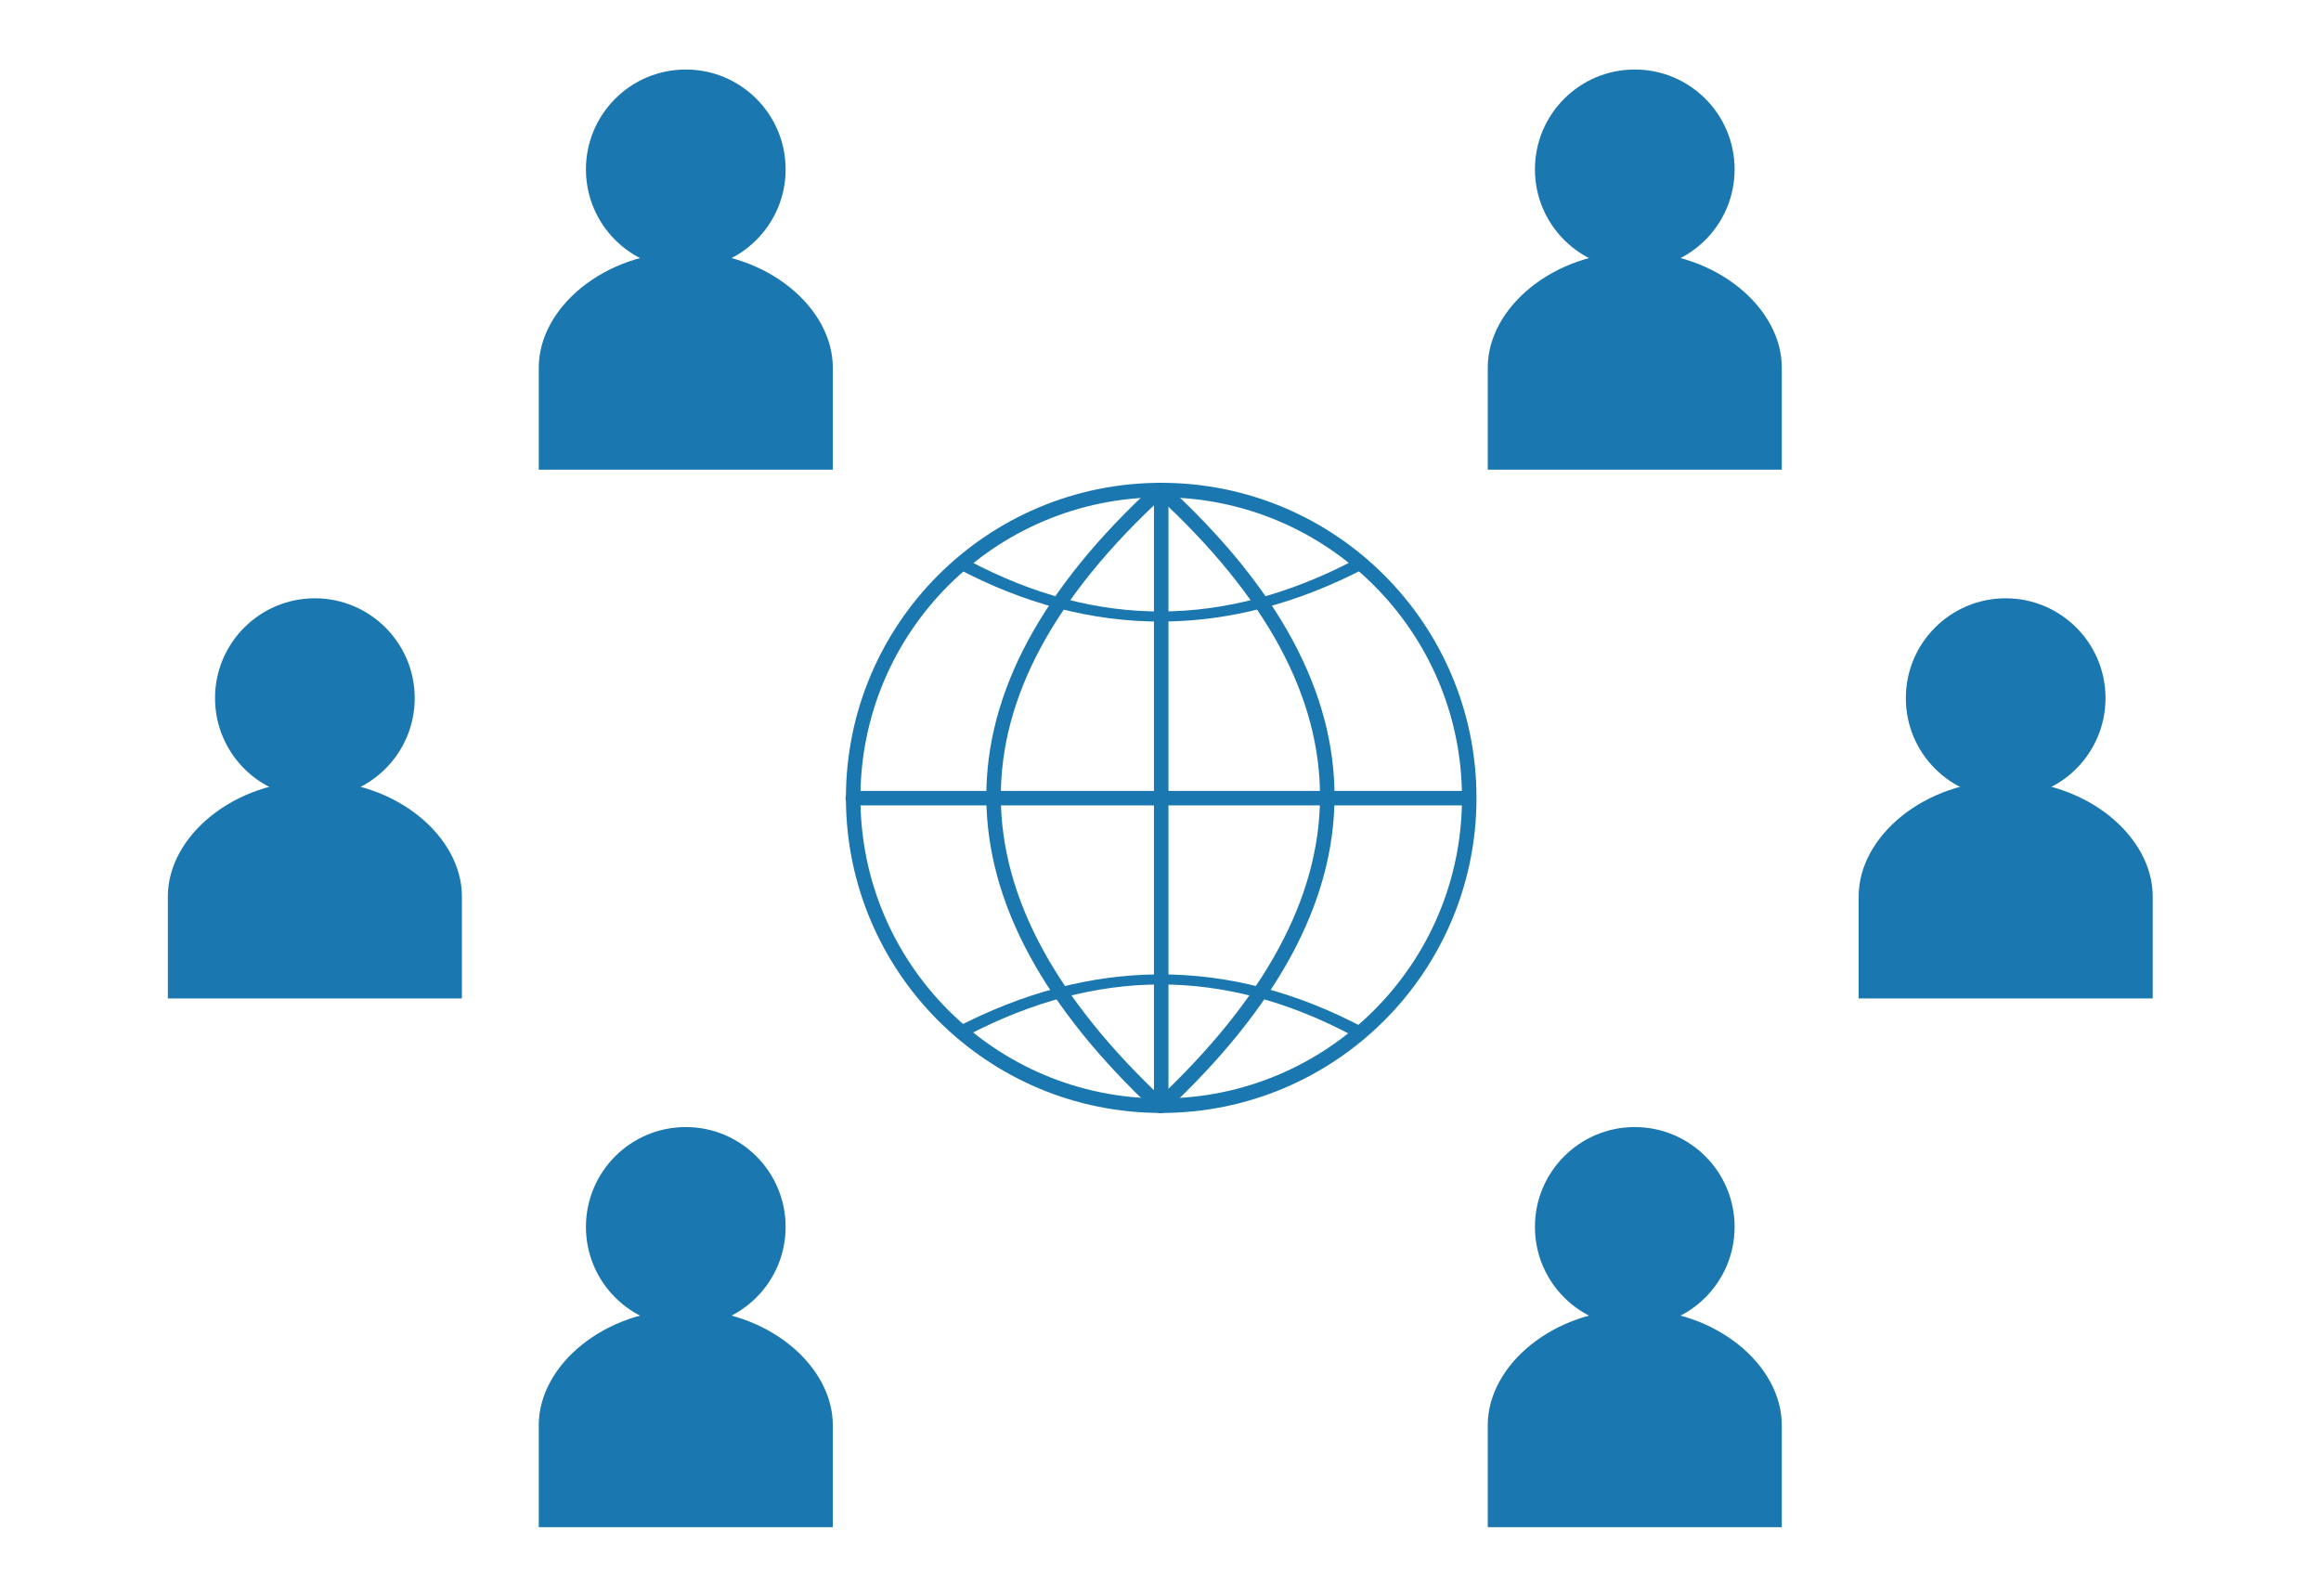 <svg clip-rule="evenodd" fill-rule="evenodd" stroke-linecap="round" stroke-linejoin="round" stroke-miterlimit="1.5" viewBox="0 0 640 440" xmlns="http://www.w3.org/2000/svg"><g transform="matrix(1.943 0 0 2.188 -100.481 -87.705)"><path d="m51.712 40.088h329.371v201.113h-329.371z" fill="none"/><g fill="#1b77af"><path d="m211.898 331.868h-130v-60.937c0-35.875 29.125-69.063 65-69.063 35.874 0 65 33.188 65 69.063z" transform="matrix(.321 0 0 .211 49.246 95.881)"/><circle cx="151.275" cy="155.86" r="44.14" transform="matrix(.321 0 0 .285 47.84 83.641)"/><path d="m211.898 331.868h-130v-60.937c0-35.875 29.125-69.063 65-69.063 35.874 0 65 33.188 65 69.063z" transform="matrix(.321 0 0 .211 101.884 162.516)"/><circle cx="151.275" cy="155.86" r="44.14" transform="matrix(.321 0 0 .285 100.478 150.276)"/><path d="m211.898 331.868h-130v-60.937c0-35.875 29.125-69.063 65-69.063 35.874 0 65 33.188 65 69.063z" transform="matrix(.321 0 0 .211 236.561 162.516)"/><circle cx="151.275" cy="155.86" r="44.14" transform="matrix(.321 0 0 .285 235.155 150.276)"/><path d="m211.898 331.868h-130v-60.937c0-35.875 29.125-69.063 65-69.063 35.874 0 65 33.188 65 69.063z" transform="matrix(.321 0 0 .211 289.199 95.881)"/><circle cx="151.275" cy="155.86" r="44.14" transform="matrix(.321 0 0 .285 287.793 83.641)"/><path d="m211.898 331.868h-130v-60.937c0-35.875 29.125-69.063 65-69.063 35.874 0 65 33.188 65 69.063z" transform="matrix(.321 0 0 .211 236.561 29.246)"/><circle cx="151.275" cy="155.86" r="44.14" transform="matrix(.321 0 0 .285 235.155 17.006)"/><path d="m211.898 331.868h-130v-60.937c0-35.875 29.125-69.063 65-69.063 35.874 0 65 33.188 65 69.063z" transform="matrix(.321 0 0 .211 101.884 29.246)"/><circle cx="151.275" cy="155.86" r="44.14" transform="matrix(.321 0 0 .285 100.478 17.006)"/></g><g fill="none" stroke="#1b77af"><circle cx="311.624" cy="149.754" r="84.882" stroke-width="4" transform="matrix(.515 0 0 .457 56.022 72.195)"/><path d="m311.624 64.872v169.765" stroke-width="4" transform="matrix(.515 0 0 .457 56.022 72.195)"/><path d="m311.624 64.872v169.765" stroke-width="4" transform="matrix(0 -.457 .515 0 139.328 283.079)"/><path d="m311.624 64.872c61.665 56.588 60.355 113.177 0 169.765" stroke-width="4" transform="matrix(.515 0 0 .457 56.022 72.195)"/><path d="m311.624 64.872c61.665 56.588 60.355 113.177 0 169.765" stroke-width="4" transform="matrix(-.515 0 0 .457 376.773 72.195)"/><path d="m256.938 84.855c18.23 17.148 36.458 25.55 54.686 25.445 18.199-.106 36.397-8.691 54.596-25.521" stroke-width="4.93" transform="matrix(-.515 0 0 -.258 376.749 191.969)"/><path d="m256.938 84.855c18.23 17.148 36.458 25.55 54.686 25.445 18.199-.106 36.397-8.691 54.596-25.521" stroke-width="4.93" transform="matrix(.515 0 0 .258 56.045 89.319)"/></g></g></svg>